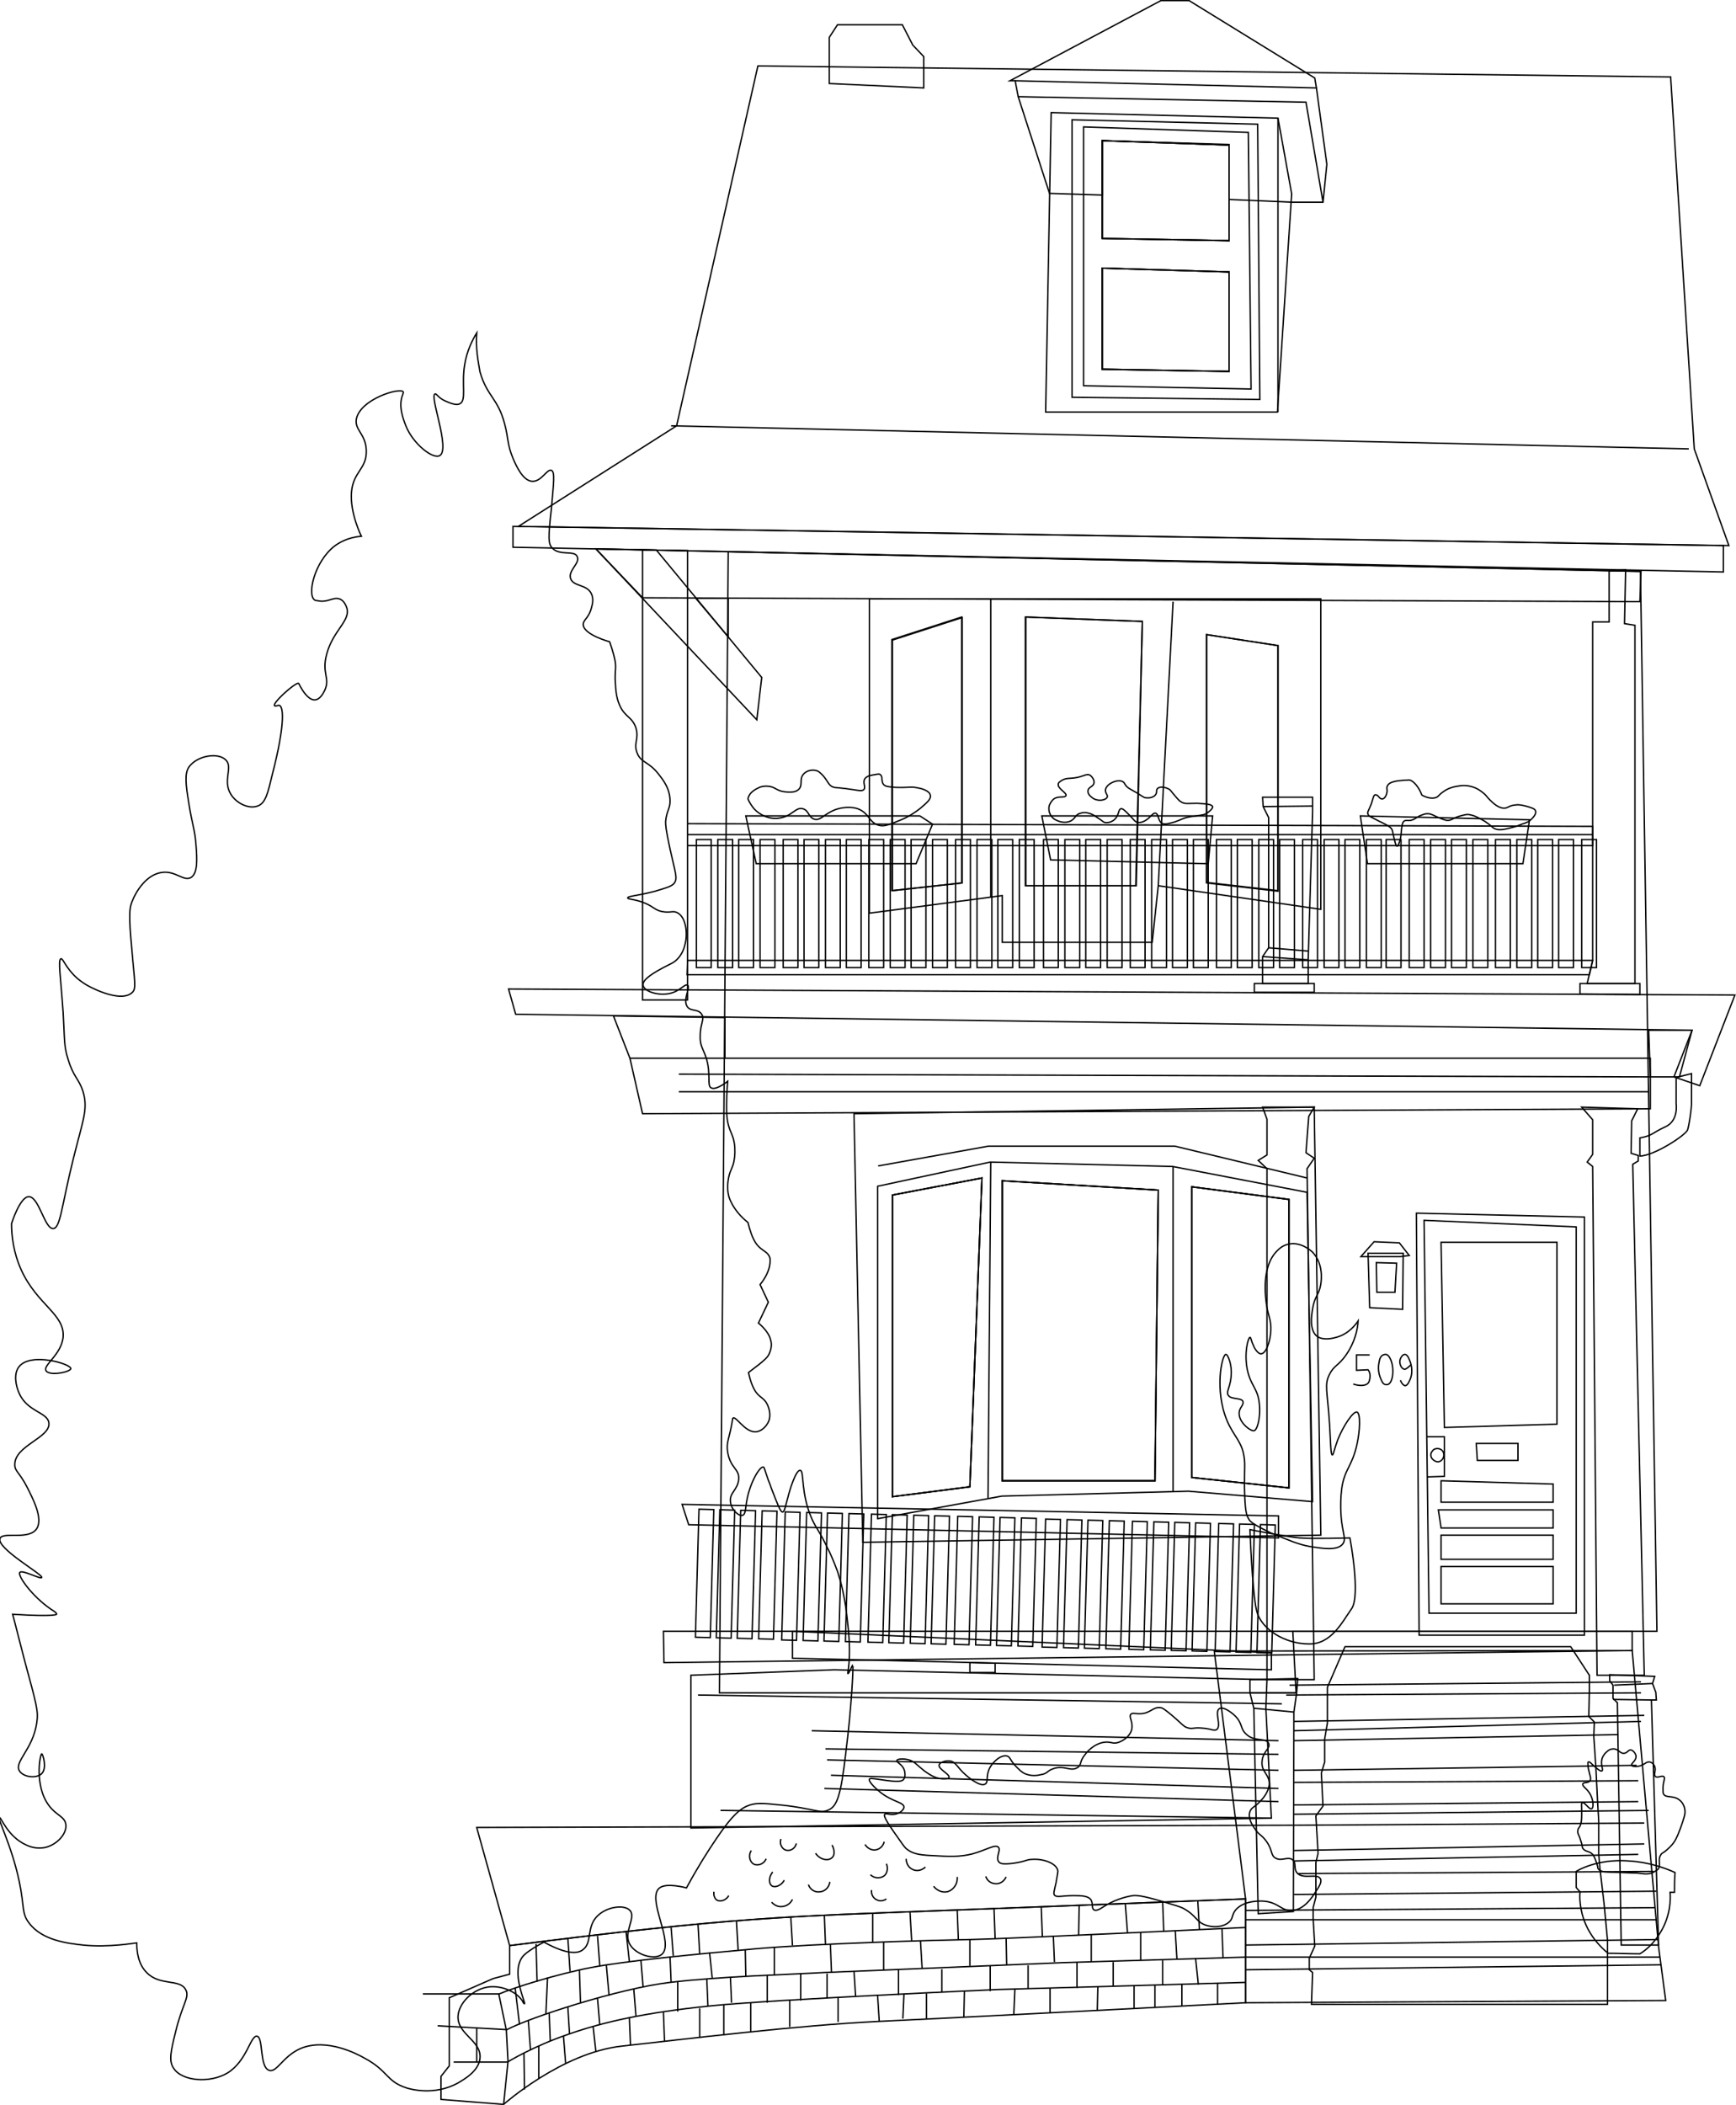 <svg height="383.1px" id="Layer_1" style="enable-background:new 0 0 316.1 383.1;" version="1.0" viewBox="0 0 316.1 383.1" width="316.1px" x="0px" y="0px" xml:space="preserve">
<g>
	<polygon points="152.5,4.5 151,6.8 151,12.2    151,15.2 168.2,16 168.2,10.3 166.2,8.2 164.3,4.5  " style="fill:none;stroke:#000000;stroke-width:0.25;stroke-miterlimit:10;" />
	<path d="M308.5,81.7L304.2,14l-166.2-2l-14.8,65.5   L94.4,95.8l220.4,3.5L308.5,81.7z M223.8,67.6l-23.1-0.4V48.8l23.1,0.7V67.6z M223.8,43.8l-23.1-0.4V25.6l23.1,0.8V43.8z" style="fill:none;stroke:#000000;stroke-width:0.25;stroke-miterlimit:10;" />
	<polygon points="239.7,16 184.9,14.7 184.9,15    185.4,17.6 191.1,35.2 200.7,35.5 200.7,25.6 223.8,26.3 223.8,36.3 235.3,36.8 240.9,36.8 241.6,29.9  " style="fill:none;stroke:#000000;stroke-width:0.25;stroke-miterlimit:10;" />
	<path d="M232.7,21.5l-41.3-1l-1,54.5h42.2l2.5-38.3   l0.1-1.4L232.7,21.5z M223.8,67.6l-23.1-0.4V48.8l23.1,0.7V67.6z M223.8,43.8l-23.1-0.4V25.6l23.1,0.8V43.8z" style="fill:none;stroke:#000000;stroke-width:0.25;stroke-miterlimit:10;" />
	<polygon points="108.5,99.9 137.8,131 138.7,123.3    119.5,100.1  " style="fill:none;stroke:#000000;stroke-width:0.25;stroke-miterlimit:10;" />
	<polygon points="226.8,364.5 303.3,364.1 302,354.3    297.2,300.4 221.1,300.5 226.8,345.6  " style="fill:none;stroke:#000000;stroke-width:0.25;stroke-miterlimit:10;" />
	<path d="M226.8,345.6c0,0-25.6,1-54.6,2.1   s-38.5,1.2-79.4,6.4l-6-21.5l148.6-0.4" style="fill:none;stroke:#000000;stroke-width:0.25;stroke-miterlimit:10;" />
	<path d="M301.7,296.9l-3-192.9l-166.1-3.6   l-1.6,207.7h105l-0.6-11.2H301.7z M283.5,226.2v33l-20.5,0.6l-0.6-33.7H283.5z M219.7,115.5l13,2v44.7l-13-1.5V115.5z M186.8,112.3   l21.2,0.8l-1.2,48.1h-20.1V112.3z M162.4,116.4l12.7-4.1v48.4l-12.7,1.4V116.4z M176.6,270.6l-14.1,1.8v-54.9l16.3-3.1L176.6,270.6   z M210.3,269.5h-27.8v-54.6l28.4,1.7L210.3,269.5z M234.7,270.8l-17.7-1.9v-52.9l17.7,2.3V270.8z" style="fill:none;stroke:#000000;stroke-width:0.25;stroke-miterlimit:10;" />
	<polygon points="151.9,303.9 230.7,305.7    230.5,310.9 231.5,330.9 125.8,332.7 125.8,304.9  " style="fill:none;stroke:#000000;stroke-width:0.25;stroke-miterlimit:10;" />
	<path d="M239.3,201.5l-83.8,1.2l1.6,78l83.4-1.3   L239.3,201.5z M176.6,270.6l-14.1,1.8v-54.9l16.3-3.1L176.6,270.6z M210.3,269.5h-27.8v-54.6l28.4,1.7L210.3,269.5z M234.7,270.8   l-17.7-1.9v-52.9l17.7,2.3V270.8z" style="fill:none;stroke:#000000;stroke-width:0.25;stroke-miterlimit:10;" />
	<path d="M305.2,196.1v4.8c0,0,0.5,3.1-2,4.2   c-2.4,1.1-2.3,1.6-4.6,2v3.3c2.5,0,8.4-3.8,8.7-4.8c0.3-1,0.7-3.9,0.7-4.7s0-5.5,0-5.5L305.2,196.1z" style="fill:none;stroke:#000000;stroke-width:0.25;stroke-miterlimit:10;" />
	<line style="fill:none;stroke:#000000;stroke-width:0.25;stroke-miterlimit:10;" x1="180.4" x2="180.4" y1="109.1" y2="163.3" />
	<line style="fill:none;stroke:#000000;stroke-width:0.25;stroke-miterlimit:10;" x1="213.6" x2="210.9" y1="109.5" y2="161.2" />
	<polyline points="159.9,212.2 180,208.6 213.9,208.6    238,214.4  " style="fill:none;stroke:#000000;stroke-width:0.25;stroke-miterlimit:10;" />
	<path d="M238,217l-24.5-4.7l-33.2-0.8l-20.5,4.4   v60.5l22.6-4.1l34-0.9l22.6,1.9L238,217z M176.6,270.6l-14.1,1.8v-54.9l16.3-3.1L176.6,270.6z M210.3,269.5h-27.8v-54.6l28.4,1.7   L210.3,269.5z M234.7,270.8l-17.7-1.9v-52.9l17.7,2.3V270.8z" style="fill:none;stroke:#000000;stroke-width:0.25;stroke-miterlimit:10;" />
	<path d="M158.3,109v57.2l24.2-3.2v8.5h27.3l1.1-10.3   l29.6,4.3V109H158.3z M175.2,160.7l-12.7,1.4v-45.6l12.7-4.1V160.7z M206.9,161.2h-20.1v-48.9l21.2,0.8L206.9,161.2z M232.7,162.1   l-13-1.5v-45.1l13,2V162.1z" style="fill:none;stroke:#000000;stroke-width:0.25;stroke-miterlimit:10;" />
	<g>
		
			<rect height="23.3" style="fill:none;stroke:#000000;stroke-width:0.25;stroke-miterlimit:10;" width="2.7" x="126.8" y="152.8" />
		
			<rect height="23.3" style="fill:none;stroke:#000000;stroke-width:0.25;stroke-miterlimit:10;" width="2.7" x="130.7" y="152.8" />
		
			<rect height="23.3" style="fill:none;stroke:#000000;stroke-width:0.25;stroke-miterlimit:10;" width="2.7" x="134.5" y="152.8" />
		
			<rect height="23.3" style="fill:none;stroke:#000000;stroke-width:0.25;stroke-miterlimit:10;" width="2.7" x="138.4" y="152.8" />
		
			<rect height="23.3" style="fill:none;stroke:#000000;stroke-width:0.25;stroke-miterlimit:10;" width="2.7" x="142.6" y="152.8" />
		
			<rect height="23.3" style="fill:none;stroke:#000000;stroke-width:0.25;stroke-miterlimit:10;" width="2.7" x="146.4" y="152.8" />
		
			<rect height="23.3" style="fill:none;stroke:#000000;stroke-width:0.25;stroke-miterlimit:10;" width="2.7" x="150.3" y="152.8" />
		
			<rect height="23.3" style="fill:none;stroke:#000000;stroke-width:0.25;stroke-miterlimit:10;" width="2.7" x="154.1" y="152.8" />
		
			<rect height="23.3" style="fill:none;stroke:#000000;stroke-width:0.25;stroke-miterlimit:10;" width="2.7" x="158.2" y="152.8" />
		
			<rect height="23.3" style="fill:none;stroke:#000000;stroke-width:0.25;stroke-miterlimit:10;" width="2.7" x="162.1" y="152.8" />
		
			<rect height="23.3" style="fill:none;stroke:#000000;stroke-width:0.25;stroke-miterlimit:10;" width="2.7" x="165.9" y="152.8" />
		
			<rect height="23.3" style="fill:none;stroke:#000000;stroke-width:0.25;stroke-miterlimit:10;" width="2.7" x="169.8" y="152.8" />
		
			<rect height="23.3" style="fill:none;stroke:#000000;stroke-width:0.25;stroke-miterlimit:10;" width="2.7" x="174" y="152.8" />
		
			<rect height="23.3" style="fill:none;stroke:#000000;stroke-width:0.25;stroke-miterlimit:10;" width="2.7" x="177.9" y="152.8" />
		
			<rect height="23.3" style="fill:none;stroke:#000000;stroke-width:0.25;stroke-miterlimit:10;" width="2.7" x="181.7" y="152.8" />
		
			<rect height="23.3" style="fill:none;stroke:#000000;stroke-width:0.25;stroke-miterlimit:10;" width="2.7" x="185.6" y="152.8" />
		
			<rect height="23.3" style="fill:none;stroke:#000000;stroke-width:0.25;stroke-miterlimit:10;" width="2.7" x="190" y="152.8" />
		
			<rect height="23.3" style="fill:none;stroke:#000000;stroke-width:0.25;stroke-miterlimit:10;" width="2.7" x="193.9" y="152.8" />
		
			<rect height="23.3" style="fill:none;stroke:#000000;stroke-width:0.25;stroke-miterlimit:10;" width="2.7" x="197.7" y="152.8" />
		
			<rect height="23.3" style="fill:none;stroke:#000000;stroke-width:0.25;stroke-miterlimit:10;" width="2.7" x="201.6" y="152.8" />
		
			<rect height="23.3" style="fill:none;stroke:#000000;stroke-width:0.25;stroke-miterlimit:10;" width="2.7" x="205.8" y="152.8" />
		
			<rect height="23.3" style="fill:none;stroke:#000000;stroke-width:0.25;stroke-miterlimit:10;" width="2.7" x="209.7" y="152.8" />
		
			<rect height="23.3" style="fill:none;stroke:#000000;stroke-width:0.25;stroke-miterlimit:10;" width="2.7" x="213.5" y="152.8" />
		
			<rect height="23.3" style="fill:none;stroke:#000000;stroke-width:0.25;stroke-miterlimit:10;" width="2.7" x="217.3" y="152.8" />
		
			<rect height="23.3" style="fill:none;stroke:#000000;stroke-width:0.25;stroke-miterlimit:10;" width="2.7" x="221.5" y="152.8" />
		
			<rect height="23.3" style="fill:none;stroke:#000000;stroke-width:0.25;stroke-miterlimit:10;" width="2.7" x="225.3" y="152.8" />
		
			<rect height="23.3" style="fill:none;stroke:#000000;stroke-width:0.25;stroke-miterlimit:10;" width="2.7" x="229.2" y="152.8" />
		
			<rect height="23.3" style="fill:none;stroke:#000000;stroke-width:0.25;stroke-miterlimit:10;" width="2.7" x="233" y="152.8" />
		
			<rect height="23.3" style="fill:none;stroke:#000000;stroke-width:0.25;stroke-miterlimit:10;" width="2.7" x="237.2" y="152.8" />
		
			<rect height="23.3" style="fill:none;stroke:#000000;stroke-width:0.25;stroke-miterlimit:10;" width="2.7" x="241.1" y="152.8" />
		
			<rect height="23.3" style="fill:none;stroke:#000000;stroke-width:0.25;stroke-miterlimit:10;" width="2.7" x="244.9" y="152.8" />
		
			<rect height="23.3" style="fill:none;stroke:#000000;stroke-width:0.25;stroke-miterlimit:10;" width="2.7" x="248.8" y="152.8" />
		
			<rect height="23.3" style="fill:none;stroke:#000000;stroke-width:0.25;stroke-miterlimit:10;" width="2.7" x="252.4" y="152.8" />
		
			<rect height="23.3" style="fill:none;stroke:#000000;stroke-width:0.25;stroke-miterlimit:10;" width="2.7" x="256.6" y="152.8" />
		
			<rect height="23.3" style="fill:none;stroke:#000000;stroke-width:0.25;stroke-miterlimit:10;" width="2.7" x="260.5" y="152.8" />
		
			<rect height="23.3" style="fill:none;stroke:#000000;stroke-width:0.25;stroke-miterlimit:10;" width="2.7" x="264.3" y="152.8" />
		
			<rect height="23.3" style="fill:none;stroke:#000000;stroke-width:0.25;stroke-miterlimit:10;" width="2.7" x="268.2" y="152.8" />
		
			<rect height="23.3" style="fill:none;stroke:#000000;stroke-width:0.25;stroke-miterlimit:10;" width="2.7" x="272.3" y="152.8" />
		
			<rect height="23.3" style="fill:none;stroke:#000000;stroke-width:0.25;stroke-miterlimit:10;" width="2.7" x="276.2" y="152.8" />
		
			<rect height="23.3" style="fill:none;stroke:#000000;stroke-width:0.25;stroke-miterlimit:10;" width="2.7" x="280" y="152.8" />
		
			<rect height="23.3" style="fill:none;stroke:#000000;stroke-width:0.25;stroke-miterlimit:10;" width="2.7" x="283.8" y="152.8" />
		
			<rect height="23.3" style="fill:none;stroke:#000000;stroke-width:0.25;stroke-miterlimit:10;" width="2.7" x="288" y="152.8" />
	</g>
	<polyline points="125.2,149.9 290,150.4 290,153.9    125.2,153.9  " style="fill:none;stroke:#000000;stroke-width:0.25;stroke-miterlimit:10;" />
	<line style="fill:none;stroke:#000000;stroke-width:0.25;stroke-miterlimit:10;" x1="290" x2="125.2" y1="151.9" y2="151.9" />
	<path d="M241.8,31.9" style="fill:none;stroke:#000000;stroke-width:0.25;stroke-miterlimit:10;" />
	<polygon points="93.4,95.8 93.4,99.6 313.8,104.1    313.8,99.3  " style="fill:none;stroke:#000000;stroke-width:0.25;stroke-miterlimit:10;" />
	<line style="fill:none;stroke:#000000;stroke-width:0.25;stroke-miterlimit:10;" x1="232.7" x2="232.7" y1="21.5" y2="75" />
	<polyline points="185.4,17.6 237.8,18.6 240.9,36.8     " style="fill:none;stroke:#000000;stroke-width:0.25;stroke-miterlimit:10;" />
	<polygon points="197.3,23.1 197.3,70.2 227.8,70.8    227.3,24.1  " style="fill:none;stroke:#000000;stroke-width:0.25;stroke-miterlimit:10;" />
	<line style="fill:none;stroke:#000000;stroke-width:0.25;stroke-miterlimit:10;" x1="307.5" x2="122.2" y1="81.7" y2="77.5" />
	<path d="M229,22.6l-33.8-0.8v50.5l34.2,0.4L229,22.6   z M223.8,67.6l-23.1-0.4V48.8l23.1,0.7V67.6z M223.8,43.8l-23.1-0.4V25.6l23.1,0.8V43.8z" style="fill:none;stroke:#000000;stroke-width:0.25;stroke-miterlimit:10;" />
	<path d="M183.9,14.7" style="fill:none;stroke:#000000;stroke-width:0.25;stroke-miterlimit:10;" />
	<polygon points="247.7,148.5 249,157.2 277.3,157.2    278.5,149.2  " style="fill:none;stroke:#000000;stroke-width:0.25;stroke-miterlimit:10;" />
	<polygon points="189.7,148.5 191.3,156.5 220,157.2    220.8,148.5  " style="fill:none;stroke:#000000;stroke-width:0.25;stroke-miterlimit:10;" />
	<polygon points="135.8,148.5 137.7,157.2    166.8,157.2 169.8,150 167.5,148.5  " style="fill:none;stroke:#000000;stroke-width:0.25;stroke-miterlimit:10;" />
	<polygon points="117,100.1 117,182 125.2,182    125.2,100.2  " style="fill:none;stroke:#000000;stroke-width:0.25;stroke-miterlimit:10;" />
	<path d="M137.3,147.2c1,1.1,2.8,2,4.6,1.7   c2.3-0.3,3-2.1,4.3-1.7c1.1,0.3,1,1.6,2.1,1.9c1.1,0.3,1.7-0.9,3.7-1.7c0.5-0.2,2.4-0.8,4.2-0.2c2.1,0.8,2,2.5,3.8,3   c1.1,0.3,2.1-0.2,4.1-1c0.8-0.3,2.1-1,3.5-2.1c1-0.9,2-1.6,1.8-2.4c-0.2-0.8-1.6-1.2-2.3-1.3c-1.2-0.3-1.6,0-4.1-0.1   c-1.4-0.1-1.8-0.2-2.1-0.5c-0.5-0.6-0.1-1.4-0.6-1.8c-0.2-0.2-0.5-0.1-1.1,0c-0.6,0.1-1.3,0.2-1.7,0.7c-0.5,0.7,0.2,1.5-0.2,2   c-0.4,0.4-1.1,0.1-3.5-0.2c-1.7-0.2-1.9-0.1-2.4-0.4c-0.6-0.4-0.6-0.8-1.5-1.9c-0.5-0.5-0.8-0.8-1.1-0.9c-0.8-0.3-1.9-0.1-2.5,0.6   c-0.8,0.9-0.1,1.9-0.8,2.7c-0.9,1-3.1,0.4-3.2,0.4c-1.1-0.3-1.3-0.8-2.4-0.9c-1-0.1-1.7,0.2-1.8,0.3c-0.2,0.1-1.7,0.7-1.9,2   C136.5,146.2,137,146.8,137.3,147.2z" style="fill:none;stroke:#000000;stroke-width:0.25;stroke-miterlimit:10;" />
	<path d="M191.9,145.4c-0.5,0.4-0.7,0.9-0.8,1.1   c-0.1,0.2-0.2,0.8,0,1.4c0.3,0.9,1,1.3,1.3,1.4c0.8,0.4,1.8,0.5,2.6,0.1c0.9-0.5,0.8-1.2,1.8-1.4c0.6-0.2,1.1-0.1,1.4,0   c0.5,0.1,0.9,0.3,1.6,0.8c1,0.6,1,0.8,1.4,0.9c0.7,0.1,1.4-0.2,1.8-0.6c0.8-0.8,0.6-1.8,1.1-1.9c0.3-0.1,0.7,0.3,1.5,1.1   c0.8,0.8,1.1,1.4,1.7,1.4c0.2,0,0.4,0,0.7-0.1c1.4-0.5,1.8-1.7,2.4-1.6c0.6,0.1,0.4,1.5,1.3,1.9c0.3,0.1,0.7,0.1,1.4-0.1   c1.4-0.3,1.6-0.6,2.9-1c0.4-0.1,0.9-0.2,1.8-0.3c1.2-0.2,1.6-0.2,2.1-0.6c0,0,1-0.7,0.9-1.1c-0.2-0.5-1.5-0.5-2.8-0.6   c-1.7,0-2.3,0.2-3-0.3c-0.2-0.1-0.5-0.4-1-1c-0.8-0.9-0.8-1.1-1.2-1.3c-0.7-0.4-1.8-0.5-2.1,0c-0.2,0.3,0,0.5-0.2,0.9   c-0.3,0.6-1.2,0.8-1.8,0.7c-0.4,0-0.4-0.1-1.7-0.9c-1.2-0.7-1.5-0.8-1.9-1.2c-0.4-0.5-0.3-0.6-0.6-0.8c-0.9-0.6-3,0.3-3.2,1.4   c-0.1,0.7,0.5,1,0.3,1.4c-0.3,0.6-1.8,0.8-2.7,0.1c-0.1-0.1-0.9-0.6-0.8-1.3c0.1-0.7,1-0.7,1.1-1.4c0.1-0.5-0.3-1.1-0.7-1.4   c-0.7-0.4-1.2,0.3-3,0.5c-0.8,0.1-1.4,0-2.1,0.4c-0.3,0.2-0.7,0.4-0.7,0.7c-0.2,0.8,1.6,1.6,1.4,2.1   C193.8,145.3,192.8,144.8,191.9,145.4z" style="fill:none;stroke:#000000;stroke-width:0.25;stroke-miterlimit:10;" />
	<path d="M249.7,146.3c-0.5,1.3-0.8,1.5-0.6,1.9   c0.1,0.4,0.6,0.5,2.1,1.3c1.9,0.9,2.1,1.2,2.2,1.4c0.1,0.1,0.1,0.1,0.5,1.9c0.2,0.8,0.3,1.2,0.5,1.2c0.2,0,0.4-0.7,0.5-1   c0.2-0.7,0.2-1,0.3-2.1c0.1-1.1,0.3-1.3,0.4-1.4c0.3-0.3,0.6-0.1,1.3-0.2c0.9-0.2,0.9-0.6,2.1-1c0.5-0.2,0.7-0.2,1-0.2   c0.6,0,1,0.3,1.7,0.6c0.7,0.3,1.2,0.5,1.7,0.6c1,0.1,1.1-0.5,2.9-0.9c0.7-0.2,1.1-0.2,1.4-0.1c0.5,0.1,0.8,0.2,1.4,0.5   c0.5,0.2,0.9,0.5,1.3,0.7c1.3,0.9,1.2,1,1.7,1.3c0.9,0.4,1.8,0.2,3.6-0.3c0.8-0.2,1.3-0.5,2-0.7c0.5-0.2,0.7-0.3,0.8-0.4   c0.5-0.4,1.3-1.2,1.1-1.8c-0.1-0.4-0.7-0.6-1.8-0.9c-0.5-0.1-1.1-0.3-1.8-0.2c-1.3,0.1-1.4,0.6-2.2,0.6c-1-0.1-1.8-0.8-2.5-1.5   c-0.6-0.6-0.5-0.6-1-1.1c-0.4-0.3-1.2-1.1-2.6-1.4c-1.3-0.3-2.3,0-2.9,0.1c-0.4,0.1-1.2,0.3-2,0.9c-0.9,0.6-0.9,1-1.5,1.1   c-1.1,0.3-2.4-0.5-2.4-0.5l0,0c-0.9-2.3-2.1-2.7-2.1-2.7c-0.2-0.1-0.5,0-1.1,0c-1.1,0.1-2.8,0.2-3.1,1.1c-0.2,0.4,0.1,0.6-0.1,1.3   c0,0.1-0.3,1-0.8,1c-0.5,0.1-0.8-0.8-1.1-0.7C250.1,144.5,250.1,145.1,249.7,146.3z" style="fill:none;stroke:#000000;stroke-width:0.25;stroke-miterlimit:10;" />
	<path d="M246.4,251.9c1.2,0.4,2.6,0.4,2.9-0.5   c0.2-0.6,0.3-1.5-0.2-2.1l-2.1,0.1v-2.8h2.4" style="fill:none;stroke:#000000;stroke-width:0.25;stroke-miterlimit:10;" />
	<path d="M252.2,246.5c-0.8,0.1-1,0.8-1.1,1.5   c-0.2,0.9-0.1,2,0.3,2.9c0.3,0.7,0.5,1.2,1.2,1.1c0.8-0.1,1.1-1.7,1-2.9C253.5,247.7,252.9,246.4,252.2,246.5z" style="fill:none;stroke:#000000;stroke-width:0.25;stroke-miterlimit:10;" />
	<path d="M256.9,248.4c-0.1,0.1-0.8,0.8-1.1,0.8   c-0.6,0-1-0.9-0.9-1.6c0.1-0.5,0.5-1.1,0.9-1.1c0.5,0,0.8,0.9,1,1.4c0.1,0.3,0.6,1.8-0.1,3.3c-0.2,0.4-0.4,0.9-0.8,1   c-0.3,0-0.7-0.4-0.9-1" style="fill:none;stroke:#000000;stroke-width:0.25;stroke-miterlimit:10;" />
	<polygon points="304.8,196 308.1,187.5 93.9,184.6    92.6,180 315.9,181.1 309.5,197.6  " style="fill:none;stroke:#000000;stroke-width:0.25;stroke-miterlimit:10;" />
	<polygon points="117,202.7 114.7,192.6 300.5,192.6    300.5,196 300.5,201.8  " style="fill:none;stroke:#000000;stroke-width:0.25;stroke-miterlimit:10;" />
	<line style="fill:none;stroke:#000000;stroke-width:0.25;stroke-miterlimit:10;" x1="123.6" x2="300.5" y1="195.5" y2="196" />
	<line style="fill:none;stroke:#000000;stroke-width:0.25;stroke-miterlimit:10;" x1="123.6" x2="300.2" y1="198.7" y2="198.7" />
	<polygon points="300.5,196 305.8,196 308.1,187.5    300.2,187.5  " style="fill:none;stroke:#000000;stroke-width:0.25;stroke-miterlimit:10;" />
	<polyline points="114.7,192.6 111.7,184.9    132,185.2 132,192.6  " style="fill:none;stroke:#000000;stroke-width:0.25;stroke-miterlimit:10;" />
	<path d="M226.8,364.5v-18.9c0,0-25.6,1-54.6,2.1   s-38.5,1.2-79.4,6.4v5.2l-3,0.8l-8,3.5V376l-1.5,1.9v4.2l11.4,0.9c0,0,10.6-9.4,21.5-10.6s32-3.8,46.8-4.5S226.8,364.5,226.8,364.5   z" style="fill:none;stroke:#000000;stroke-width:0.25;stroke-miterlimit:10;" />
	<path d="M226.8,360.8l-45.2,1.3c0,0-41,1.8-52.5,3   s-18.9,2.8-25.5,5.1c-6.5,2.2-11.2,5.1-11.2,5.1h-9.8" style="fill:none;stroke:#000000;stroke-width:0.25;stroke-miterlimit:10;" />
	<path d="M226.8,350.8c0,0-44.3,2.1-50.1,2.2   s-28.2,0.7-39.3,1.7s-23.6,2.2-29.8,3.4s-13.9,3.6-16.7,4.8H77" style="fill:none;stroke:#000000;stroke-width:0.25;stroke-miterlimit:10;" />
	<line style="fill:none;stroke:#000000;stroke-width:0.25;stroke-miterlimit:10;" x1="221.7" x2="221.7" y1="361" y2="364.8" />
	<line style="fill:none;stroke:#000000;stroke-width:0.25;stroke-miterlimit:10;" x1="215.2" x2="215.2" y1="361.2" y2="365.1" />
	<line style="fill:none;stroke:#000000;stroke-width:0.25;stroke-miterlimit:10;" x1="206.5" x2="206.5" y1="361.4" y2="365.5" />
	<line style="fill:none;stroke:#000000;stroke-width:0.25;stroke-miterlimit:10;" x1="210.3" x2="210.3" y1="361.3" y2="365.3" />
	<line style="fill:none;stroke:#000000;stroke-width:0.25;stroke-miterlimit:10;" x1="199.8" x2="199.9" y1="365.9" y2="361.6" />
	<line style="fill:none;stroke:#000000;stroke-width:0.25;stroke-miterlimit:10;" x1="191.2" x2="191.2" y1="361.8" y2="366.3" />
	<line style="fill:none;stroke:#000000;stroke-width:0.25;stroke-miterlimit:10;" x1="184.8" x2="184.6" y1="362" y2="366.6" />
	<line style="fill:none;stroke:#000000;stroke-width:0.25;stroke-miterlimit:10;" x1="175.6" x2="175.5" y1="362.4" y2="367.1" />
	<line style="fill:none;stroke:#000000;stroke-width:0.25;stroke-miterlimit:10;" x1="168.7" x2="168.7" y1="362.8" y2="367.4" />
	<line style="fill:none;stroke:#000000;stroke-width:0.25;stroke-miterlimit:10;" x1="164.6" x2="164.4" y1="362.9" y2="367.4" />
	<line style="fill:none;stroke:#000000;stroke-width:0.25;stroke-miterlimit:10;" x1="159.8" x2="160.1" y1="363.2" y2="367.9" />
	<line style="fill:none;stroke:#000000;stroke-width:0.25;stroke-miterlimit:10;" x1="152.6" x2="152.6" y1="363.6" y2="368" />
	<line style="fill:none;stroke:#000000;stroke-width:0.25;stroke-miterlimit:10;" x1="143.8" x2="143.8" y1="364.1" y2="368.9" />
	<line style="fill:none;stroke:#000000;stroke-width:0.25;stroke-miterlimit:10;" x1="136.7" x2="136.7" y1="364.5" y2="369.8" />
	<line style="fill:none;stroke:#000000;stroke-width:0.25;stroke-miterlimit:10;" x1="131.8" x2="131.8" y1="364.9" y2="370.3" />
	<line style="fill:none;stroke:#000000;stroke-width:0.25;stroke-miterlimit:10;" x1="127.4" x2="127.4" y1="365.5" y2="370.8" />
	<line style="fill:none;stroke:#000000;stroke-width:0.25;stroke-miterlimit:10;" x1="120.8" x2="121" y1="366.2" y2="371.5" />
	<line style="fill:none;stroke:#000000;stroke-width:0.25;stroke-miterlimit:10;" x1="114.6" x2="114.8" y1="367.2" y2="372.2" />
	<line style="fill:none;stroke:#000000;stroke-width:0.25;stroke-miterlimit:10;" x1="108" x2="108.5" y1="368.8" y2="373.4" />
	<line style="fill:none;stroke:#000000;stroke-width:0.25;stroke-miterlimit:10;" x1="102.6" x2="103" y1="370.6" y2="375.6" />
	<line style="fill:none;stroke:#000000;stroke-width:0.25;stroke-miterlimit:10;" x1="98.1" x2="98.1" y1="372.4" y2="378.3" />
	<line style="fill:none;stroke:#000000;stroke-width:0.25;stroke-miterlimit:10;" x1="95.4" x2="95.5" y1="373.7" y2="380.3" />
	<line style="fill:none;stroke:#000000;stroke-width:0.25;stroke-miterlimit:10;" x1="86.8" x2="86.8" y1="369.2" y2="375.4" />
	<line style="fill:none;stroke:#000000;stroke-width:0.25;stroke-miterlimit:10;" x1="96.6" x2="96.2" y1="373.1" y2="367.8" />
	<line style="fill:none;stroke:#000000;stroke-width:0.25;stroke-miterlimit:10;" x1="100.2" x2="100" y1="371.5" y2="366.4" />
	<line style="fill:none;stroke:#000000;stroke-width:0.25;stroke-miterlimit:10;" x1="103.7" x2="103.4" y1="370.2" y2="365.3" />
	<line style="fill:none;stroke:#000000;stroke-width:0.25;stroke-miterlimit:10;" x1="108.8" x2="109.2" y1="363.7" y2="368.5" />
	<line style="fill:none;stroke:#000000;stroke-width:0.25;stroke-miterlimit:10;" x1="115.4" x2="115.8" y1="362" y2="367" />
	<line style="fill:none;stroke:#000000;stroke-width:0.25;stroke-miterlimit:10;" x1="123.4" x2="123.4" y1="360.7" y2="366.1" />
	<line style="fill:none;stroke:#000000;stroke-width:0.25;stroke-miterlimit:10;" x1="128.7" x2="128.9" y1="360.2" y2="365.1" />
	<line style="fill:none;stroke:#000000;stroke-width:0.25;stroke-miterlimit:10;" x1="133" x2="133.2" y1="359.9" y2="364.5" />
	<line style="fill:none;stroke:#000000;stroke-width:0.25;stroke-miterlimit:10;" x1="139.7" x2="139.7" y1="359.5" y2="364.5" />
	<line style="fill:none;stroke:#000000;stroke-width:0.25;stroke-miterlimit:10;" x1="145.8" x2="145.8" y1="359.2" y2="364.1" />
	<line style="fill:none;stroke:#000000;stroke-width:0.25;stroke-miterlimit:10;" x1="150.6" x2="150.6" y1="359.2" y2="363.7" />
	<line style="fill:none;stroke:#000000;stroke-width:0.25;stroke-miterlimit:10;" x1="155.5" x2="155.8" y1="358.7" y2="363.4" />
	<line style="fill:none;stroke:#000000;stroke-width:0.25;stroke-miterlimit:10;" x1="163.6" x2="163.6" y1="358.4" y2="363.1" />
	<line style="fill:none;stroke:#000000;stroke-width:0.25;stroke-miterlimit:10;" x1="171.5" x2="171.5" y1="358.4" y2="362.6" />
	<line style="fill:none;stroke:#000000;stroke-width:0.25;stroke-miterlimit:10;" x1="180.3" x2="180.3" y1="357.7" y2="362.4" />
	<line style="fill:none;stroke:#000000;stroke-width:0.25;stroke-miterlimit:10;" x1="187.2" x2="187.2" y1="357.7" y2="361.9" />
	<line style="fill:none;stroke:#000000;stroke-width:0.25;stroke-miterlimit:10;" x1="196.1" x2="196.1" y1="357.1" y2="361.8" />
	<line style="fill:none;stroke:#000000;stroke-width:0.25;stroke-miterlimit:10;" x1="202.7" x2="202.7" y1="357.1" y2="361.6" />
	<line style="fill:none;stroke:#000000;stroke-width:0.25;stroke-miterlimit:10;" x1="211.7" x2="211.7" y1="356.8" y2="361.3" />
	<line style="fill:none;stroke:#000000;stroke-width:0.25;stroke-miterlimit:10;" x1="217.7" x2="218.2" y1="356.4" y2="361.2" />
	<path d="M222.7,356.3" style="fill:none;stroke:#000000;stroke-width:0.25;stroke-miterlimit:10;" />
	<line style="fill:none;stroke:#000000;stroke-width:0.25;stroke-miterlimit:10;" x1="222.5" x2="222.7" y1="351" y2="356.3" />
	<line style="fill:none;stroke:#000000;stroke-width:0.25;stroke-miterlimit:10;" x1="214.3" x2="214" y1="356.5" y2="351.4" />
	<line style="fill:none;stroke:#000000;stroke-width:0.25;stroke-miterlimit:10;" x1="218.4" x2="218.1" y1="351.2" y2="346" />
	<line style="fill:none;stroke:#000000;stroke-width:0.25;stroke-miterlimit:10;" x1="211.7" x2="211.9" y1="346.2" y2="351.5" />
	<line style="fill:none;stroke:#000000;stroke-width:0.25;stroke-miterlimit:10;" x1="207.7" x2="207.7" y1="351.7" y2="356.7" />
	<line style="fill:none;stroke:#000000;stroke-width:0.25;stroke-miterlimit:10;" x1="205.3" x2="204.9" y1="351.8" y2="346.5" />
	<line style="fill:none;stroke:#000000;stroke-width:0.25;stroke-miterlimit:10;" x1="196.5" x2="196.4" y1="346.8" y2="352.2" />
	<line style="fill:none;stroke:#000000;stroke-width:0.25;stroke-miterlimit:10;" x1="198.7" x2="198.7" y1="352.1" y2="357" />
	<line style="fill:none;stroke:#000000;stroke-width:0.25;stroke-miterlimit:10;" x1="192" x2="191.8" y1="357.1" y2="352.4" />
	<line style="fill:none;stroke:#000000;stroke-width:0.25;stroke-miterlimit:10;" x1="189.8" x2="189.6" y1="352.5" y2="347.1" />
	<line style="fill:none;stroke:#000000;stroke-width:0.25;stroke-miterlimit:10;" x1="181" x2="181.2" y1="347.4" y2="352.9" />
	<line style="fill:none;stroke:#000000;stroke-width:0.25;stroke-miterlimit:10;" x1="183.2" x2="183.3" y1="352.7" y2="357.6" />
	<line style="fill:none;stroke:#000000;stroke-width:0.25;stroke-miterlimit:10;" x1="176.6" x2="176.6" y1="357.8" y2="353" />
	<line style="fill:none;stroke:#000000;stroke-width:0.25;stroke-miterlimit:10;" x1="174.5" x2="174.3" y1="353" y2="347.7" />
	<line style="fill:none;stroke:#000000;stroke-width:0.25;stroke-miterlimit:10;" x1="167.6" x2="167.9" y1="353.2" y2="358.2" />
	<line style="fill:none;stroke:#000000;stroke-width:0.25;stroke-miterlimit:10;" x1="166" x2="165.7" y1="353.2" y2="348" />
	<line style="fill:none;stroke:#000000;stroke-width:0.25;stroke-miterlimit:10;" x1="158.9" x2="158.9" y1="348.3" y2="353.5" />
	<line style="fill:none;stroke:#000000;stroke-width:0.25;stroke-miterlimit:10;" x1="160.9" x2="160.9" y1="353.4" y2="358.5" />
	<line style="fill:none;stroke:#000000;stroke-width:0.25;stroke-miterlimit:10;" x1="151.4" x2="151.2" y1="358.9" y2="353.8" />
	<line style="fill:none;stroke:#000000;stroke-width:0.25;stroke-miterlimit:10;" x1="150.3" x2="150.1" y1="353.8" y2="348.6" />
	<line style="fill:none;stroke:#000000;stroke-width:0.25;stroke-miterlimit:10;" x1="144" x2="144.3" y1="349" y2="354.1" />
	<line style="fill:none;stroke:#000000;stroke-width:0.25;stroke-miterlimit:10;" x1="141" x2="141" y1="359.4" y2="354.3" />
	<line style="fill:none;stroke:#000000;stroke-width:0.25;stroke-miterlimit:10;" x1="135.7" x2="135.8" y1="354.8" y2="359.7" />
	<line style="fill:none;stroke:#000000;stroke-width:0.25;stroke-miterlimit:10;" x1="134.4" x2="134.1" y1="354.9" y2="349.7" />
	<line style="fill:none;stroke:#000000;stroke-width:0.25;stroke-miterlimit:10;" x1="127.1" x2="127.4" y1="350.3" y2="355.6" />
	<line style="fill:none;stroke:#000000;stroke-width:0.25;stroke-miterlimit:10;" x1="129.2" x2="129.7" y1="355.4" y2="360.1" />
	<line style="fill:none;stroke:#000000;stroke-width:0.25;stroke-miterlimit:10;" x1="122.2" x2="122" y1="360.8" y2="356.1" />
	<line style="fill:none;stroke:#000000;stroke-width:0.25;stroke-miterlimit:10;" x1="122.2" x2="122.6" y1="350.8" y2="356" />
	<line style="fill:none;stroke:#000000;stroke-width:0.25;stroke-miterlimit:10;" x1="116.7" x2="117.1" y1="356.7" y2="361.7" />
	<line style="fill:none;stroke:#000000;stroke-width:0.25;stroke-miterlimit:10;" x1="114.6" x2="114" y1="357" y2="351.6" />
	<line style="fill:none;stroke:#000000;stroke-width:0.25;stroke-miterlimit:10;" x1="108.8" x2="109.2" y1="352.3" y2="357.7" />
	<line style="fill:none;stroke:#000000;stroke-width:0.25;stroke-miterlimit:10;" x1="110.4" x2="110.9" y1="357.6" y2="363.2" />
	<line style="fill:none;stroke:#000000;stroke-width:0.25;stroke-miterlimit:10;" x1="105.7" x2="105.5" y1="364.6" y2="358.5" />
	<line style="fill:none;stroke:#000000;stroke-width:0.25;stroke-miterlimit:10;" x1="103.8" x2="103.4" y1="358.8" y2="352.8" />
	<line style="fill:none;stroke:#000000;stroke-width:0.25;stroke-miterlimit:10;" x1="97.6" x2="97.8" y1="353.8" y2="360.7" />
	<line style="fill:none;stroke:#000000;stroke-width:0.25;stroke-miterlimit:10;" x1="99.7" x2="99.4" y1="359.9" y2="366.6" />
	<line style="fill:none;stroke:#000000;stroke-width:0.25;stroke-miterlimit:10;" x1="94.6" x2="93.8" y1="368.5" y2="361.8" />
	<polyline points="90.8,362.8 92.2,369.5 92.5,375.2    91.7,383  " style="fill:none;stroke:#000000;stroke-width:0.25;stroke-miterlimit:10;" />
	<polygon points="288.5,297.6 258.4,297.6 257.9,220.8    288.5,221.5  " style="fill:none;stroke:#000000;stroke-width:0.25;stroke-miterlimit:10;" />
	<rect height="6.8" style="fill:none;stroke:#000000;stroke-width:0.25;stroke-miterlimit:10;" width="20.4" x="262.4" y="285.1" />
	<rect height="4.4" style="fill:none;stroke:#000000;stroke-width:0.25;stroke-miterlimit:10;" width="20.4" x="262.4" y="279.4" />
	<polygon points="282.8,274.8 282.8,278.1 262.4,278.1    261.9,274.8  " style="fill:none;stroke:#000000;stroke-width:0.25;stroke-miterlimit:10;" />
	<polygon points="282.8,270.1 282.8,273.4 262.4,273.4    262.4,269.5  " style="fill:none;stroke:#000000;stroke-width:0.25;stroke-miterlimit:10;" />
	<polygon points="268.8,262.7 269,265.8 276.4,265.8    276.4,262.7  " style="fill:none;stroke:#000000;stroke-width:0.25;stroke-miterlimit:10;" />
	<polyline points="259.8,261.5 263,261.5 263,268.7    259.9,268.8  " style="fill:none;stroke:#000000;stroke-width:0.25;stroke-miterlimit:10;" />
	<path d="M261.1,263.8c-0.3,0.2-0.4,0.5-0.5,0.6   c0,0-0.2,0.5,0.1,1c0.3,0.4,0.9,0.8,1.4,0.6c0.6-0.2,1-1,0.7-1.7C262.5,263.6,261.6,263.5,261.1,263.8z" style="fill:none;stroke:#000000;stroke-width:0.25;stroke-miterlimit:10;" />
	<polygon points="260.2,293.6 287,293.6 287,223.3    259.3,222.1  " style="fill:none;stroke:#000000;stroke-width:0.25;stroke-miterlimit:10;" />
	<line style="fill:none;stroke:#000000;stroke-width:0.25;stroke-miterlimit:10;" x1="213.6" x2="213.6" y1="212.4" y2="271.5" />
	<line style="fill:none;stroke:#000000;stroke-width:0.25;stroke-miterlimit:10;" x1="179.9" x2="180.4" y1="272.8" y2="211.5" />
	<polygon points="249.4,238 255.4,238.3 255.5,228.1    249.1,228.1  " style="fill:none;stroke:#000000;stroke-width:0.25;stroke-miterlimit:10;" />
	<polygon points="250.6,229.8 250.7,235.2 254,235.2    254.3,229.9  " style="fill:none;stroke:#000000;stroke-width:0.25;stroke-miterlimit:10;" />
	<polygon points="298.6,109.5 117,108.8 108.5,99.9    298.8,104  " style="fill:none;stroke:#000000;stroke-width:0.25;stroke-miterlimit:10;" />
	<polygon points="290,174.8 125.2,174.8 125.1,177.4    289.4,177.4  " style="fill:none;stroke:#000000;stroke-width:0.25;stroke-miterlimit:10;" />
	<polyline points="230,146.8 229.9,145.1 239,145.1    239,147.7 238.2,174.7 238.2,179 229.9,179 229.9,174.1 231,172.5 231,148.8 230,146.8  " style="fill:none;stroke:#000000;stroke-width:0.25;stroke-miterlimit:10;" />
	<polygon points="293,103.9 293,113.2 290,113.2    290,117 290,174.8 289,179 297.7,179 297.7,175 297.7,113.8 295.8,113.5 296,103.7  " style="fill:none;stroke:#000000;stroke-width:0.25;stroke-miterlimit:10;" />
	<polygon points="297.2,296.9 297.2,300.4    120.9,302.6 120.8,296.9  " style="fill:none;stroke:#000000;stroke-width:0.25;stroke-miterlimit:10;" />
	<g>
		<path d="M227.6,278.4c0,0,6.7,1.3,9,1.5    c2.3,0.2,9.2,0,9.2,0s2,10.5,0.3,12.9c-1.7,2.4-3.7,6.5-7.8,6.4c-4.2,0-8.7-2.6-9.5-6.1C228,289.6,227.6,278.4,227.6,278.4z" style="fill:none;stroke:#000000;stroke-width:0.25;stroke-miterlimit:10;" />
		<path d="M238.7,281.5c2,0.3,4.8,0.8,5.8-0.5    c0.6-0.8,0.1-1.7-0.2-4c0,0-0.4-2.8,0-6c0.5-3.7,1.9-4,2.8-8.2c0.5-2.2,0.7-5.5,0-5.8c-0.7-0.2-2.5,2.5-3.5,5    c-0.6,1.6-0.8,2.8-1,2.8c-0.3,0-0.3-2.1-0.5-5.5c-0.4-6.2-1-7.3,0-9.2c0.8-1.6,1.6-1.5,3-3.5c1.6-2.3,2.1-4.6,2.2-6.2    c-0.4,0.6-1.7,2.4-4,3c-0.7,0.2-2.4,0.6-3.5-0.2c-1.4-1.1-1-3.7-0.8-5c0.4-2.4,1.2-2.5,1.5-4.5c0.1-0.7,0.5-3.7-1.5-5.8    c-0.1-0.1-2-1.9-4.2-1.5c-1.2,0.2-1.9,0.9-2.2,1.2c-3.1,3-2.1,8.9-2,9.8c0.3,2.1,0.9,2.8,0.8,4.8c-0.1,2-0.9,4.2-1.8,4.2    c-0.6,0-1.3-1.2-1.4-1.6c-0.4-0.8-0.4-1.4-0.6-1.4c-0.3,0-1.1,2.7-0.5,5.8c0.6,3,1.9,3.4,2.2,6.2c0.3,2.6-0.4,5-1,5    c-0.7,0.1-3.7-2.2-2.3-4.3c1.3-1.9-1.3-1.3-2.1-1.9c-1-0.8,0.3-1.5,0.3-4.5c0-1.7-0.7-3.3-1-3.2c-0.7,0.1-2.1,6.4,0.2,12    c1.3,3.1,2.9,3.9,3.2,7.2c0.1,1.1,0,1.1,0,5c0.1,4.2,0.3,5,0.8,5.8c0.2,0.4,0.7,0.9,4,2.5C234.7,280.3,236.3,281.1,238.7,281.5z" style="fill:none;stroke:#000000;stroke-width:0.25;stroke-miterlimit:10;" />
	</g>
	<g>
		
			<rect height="23.3" style="fill:none;stroke:#000000;stroke-width:0.25;stroke-miterlimit:10;" transform="matrix(1 2.768614e-02 -2.768614e-02 1 7.975 -3.44)" width="2.7" x="126.9" y="274.6" />
		
			<rect height="23.3" style="fill:none;stroke:#000000;stroke-width:0.25;stroke-miterlimit:10;" transform="matrix(1 2.768614e-02 -2.768614e-02 1 7.979 -3.546)" width="2.7" x="130.7" y="274.7" />
		
			<rect height="23.3" style="fill:none;stroke:#000000;stroke-width:0.25;stroke-miterlimit:10;" transform="matrix(1 2.768614e-02 -2.768614e-02 1 7.984 -3.652)" width="2.7" x="134.5" y="274.8" />
		
			<rect height="23.3" style="fill:none;stroke:#000000;stroke-width:0.25;stroke-miterlimit:10;" transform="matrix(1 2.768614e-02 -2.768614e-02 1 7.988 -3.759)" width="2.7" x="138.4" y="274.9" />
		
			<rect height="23.3" style="fill:none;stroke:#000000;stroke-width:0.25;stroke-miterlimit:10;" transform="matrix(1 2.768614e-02 -2.768614e-02 1 7.993 -3.875)" width="2.7" x="142.6" y="275.1" />
		
			<rect height="23.3" style="fill:none;stroke:#000000;stroke-width:0.25;stroke-miterlimit:10;" transform="matrix(1 2.768614e-02 -2.768614e-02 1 7.997 -3.982)" width="2.7" x="146.5" y="275.2" />
		
			<rect height="23.3" style="fill:none;stroke:#000000;stroke-width:0.25;stroke-miterlimit:10;" transform="matrix(1 2.768614e-02 -2.768614e-02 1 8.002 -4.088)" width="2.7" x="150.3" y="275.3" />
		
			<rect height="23.3" style="fill:none;stroke:#000000;stroke-width:0.25;stroke-miterlimit:10;" transform="matrix(1 2.768614e-02 -2.768614e-02 1 8.006 -4.195)" width="2.7" x="154.2" y="275.4" />
		
			<rect height="23.3" style="fill:none;stroke:#000000;stroke-width:0.25;stroke-miterlimit:10;" transform="matrix(1 2.768614e-02 -2.768614e-02 1 8.011 -4.309)" width="2.7" x="158.3" y="275.5" />
		
			<rect height="23.3" style="fill:none;stroke:#000000;stroke-width:0.25;stroke-miterlimit:10;" transform="matrix(1 2.768614e-02 -2.768614e-02 1 8.015 -4.416)" width="2.7" x="162.1" y="275.6" />
		
			<rect height="23.3" style="fill:none;stroke:#000000;stroke-width:0.25;stroke-miterlimit:10;" transform="matrix(1 2.768614e-02 -2.768614e-02 1 8.02 -4.522)" width="2.7" x="166" y="275.7" />
		
			<rect height="23.3" style="fill:none;stroke:#000000;stroke-width:0.25;stroke-miterlimit:10;" transform="matrix(1 2.768614e-02 -2.768614e-02 1 8.024 -4.628)" width="2.7" x="169.8" y="275.8" />
		
			<rect height="23.3" style="fill:none;stroke:#000000;stroke-width:0.25;stroke-miterlimit:10;" transform="matrix(1 2.768614e-02 -2.768614e-02 1 8.029 -4.745)" width="2.7" x="174" y="275.9" />
		
			<rect height="23.3" style="fill:none;stroke:#000000;stroke-width:0.25;stroke-miterlimit:10;" transform="matrix(1 2.768614e-02 -2.768614e-02 1 8.034 -4.851)" width="2.7" x="177.9" y="276" />
		
			<rect height="23.3" style="fill:none;stroke:#000000;stroke-width:0.25;stroke-miterlimit:10;" transform="matrix(1 2.768614e-02 -2.768614e-02 1 8.038 -4.957)" width="2.7" x="181.7" y="276.1" />
		
			<rect height="23.3" style="fill:none;stroke:#000000;stroke-width:0.25;stroke-miterlimit:10;" transform="matrix(1 2.768614e-02 -2.768614e-02 1 8.042 -5.064)" width="2.7" x="185.6" y="276.2" />
		
			<rect height="23.3" style="fill:none;stroke:#000000;stroke-width:0.25;stroke-miterlimit:10;" transform="matrix(1 2.768614e-02 -2.768614e-02 1 8.047 -5.188)" width="2.7" x="190" y="276.4" />
		
			<rect height="23.3" style="fill:none;stroke:#000000;stroke-width:0.25;stroke-miterlimit:10;" transform="matrix(1 2.768614e-02 -2.768614e-02 1 8.052 -5.295)" width="2.7" x="193.9" y="276.5" />
		
			<rect height="23.3" style="fill:none;stroke:#000000;stroke-width:0.25;stroke-miterlimit:10;" transform="matrix(1 2.768614e-02 -2.768614e-02 1 8.056 -5.401)" width="2.7" x="197.7" y="276.6" />
		
			<rect height="23.3" style="fill:none;stroke:#000000;stroke-width:0.25;stroke-miterlimit:10;" transform="matrix(1 2.768614e-02 -2.768614e-02 1 8.061 -5.508)" width="2.7" x="201.6" y="276.7" />
		
			<rect height="23.3" style="fill:none;stroke:#000000;stroke-width:0.25;stroke-miterlimit:10;" transform="matrix(1 2.768614e-02 -2.768614e-02 1 8.066 -5.624)" width="2.7" x="205.8" y="276.8" />
		
			<rect height="23.3" style="fill:none;stroke:#000000;stroke-width:0.25;stroke-miterlimit:10;" transform="matrix(1 2.768614e-02 -2.768614e-02 1 8.07 -5.731)" width="2.7" x="209.7" y="276.9" />
		
			<rect height="23.3" style="fill:none;stroke:#000000;stroke-width:0.25;stroke-miterlimit:10;" transform="matrix(1 2.768614e-02 -2.768614e-02 1 8.075 -5.837)" width="2.7" x="213.5" y="277" />
		
			<rect height="23.3" style="fill:none;stroke:#000000;stroke-width:0.25;stroke-miterlimit:10;" transform="matrix(1 2.768614e-02 -2.768614e-02 1 8.079 -5.944)" width="2.7" x="217.3" y="277.1" />
		
			<rect height="23.3" style="fill:none;stroke:#000000;stroke-width:0.25;stroke-miterlimit:10;" transform="matrix(1 2.768614e-02 -2.768614e-02 1 8.084 -6.058)" width="2.7" x="221.5" y="277.2" />
		
			<rect height="23.3" style="fill:none;stroke:#000000;stroke-width:0.25;stroke-miterlimit:10;" transform="matrix(1 2.768614e-02 -2.768614e-02 1 8.088 -6.164)" width="2.7" x="225.3" y="277.3" />
		
			<rect height="23.3" style="fill:none;stroke:#000000;stroke-width:0.25;stroke-miterlimit:10;" transform="matrix(1 2.768614e-02 -2.768614e-02 1 8.092 -6.27)" width="2.7" x="229.1" y="277.4" />
	</g>
	<polygon points="232.8,279.9 125.4,277.5    124.2,273.8 232.8,275.9  " style="fill:none;stroke:#000000;stroke-width:0.25;stroke-miterlimit:10;" />
	<polygon points="132.6,115.9 126.7,108.9    132.6,108.9  " style="fill:none;stroke:#000000;stroke-width:0.25;stroke-miterlimit:10;" />
	<polygon points="231.5,300.8 144.3,296.9    144.3,301.8 231.5,303.9  " style="fill:none;stroke:#000000;stroke-width:0.25;stroke-miterlimit:10;" />
	<polygon points="176.6,302.6 176.6,304.4    181.2,304.4 181.2,302.7  " style="fill:none;stroke:#000000;stroke-width:0.25;stroke-miterlimit:10;" />
	<polygon points="288,201.5 290,203.8 290,210.1    289,211.5 290,212.3 290.8,304.9 299.4,304.9 297.3,211.9 298.3,211.3 298.3,210.3 297,209.9 297.1,204 298.2,201.8  " style="fill:none;stroke:#000000;stroke-width:0.25;stroke-miterlimit:10;" />
	<polygon points="244.9,299.7 241.7,307.1    241.7,313.6 241.2,316.5 241.2,320.7 240.6,322.7 240.9,328.7 239.6,330.5 240,337.3 239.6,339 239.6,345.3 239.1,347.2    239.1,349.1 239.4,354.2 238.4,356.4 238.4,358.5 239,359 238.8,364.8 292.7,364.8 292.7,353.1 292.1,346.7 291.3,339.8    291.1,337.5 291.1,331.4 290.9,328 290.6,321.9 290.2,316 290.3,313.4 289.3,312.4 289.4,307.7 289.4,306 289.4,304.9 286,299.7     " style="fill:none;stroke:#000000;stroke-width:0.25;stroke-miterlimit:10;" />
	<path d="M226.8,356.2l-33.2,1c0,0-36.2,1.5-43.4,1.8   c-7.2,0.4-18.9,0.7-28.2,1.8s-25.6,6.4-29.7,8.6l-12.6-0.7" style="fill:none;stroke:#000000;stroke-width:0.25;stroke-miterlimit:10;" />
	<g>
		
			<line style="fill:none;stroke:#000000;stroke-width:0.25;stroke-miterlimit:10;" x1="302.5" x2="226.8" y1="357.6" y2="358.5" />
		<line style="fill:none;stroke:#000000;stroke-width:0.25;stroke-miterlimit:10;" x1="302.3" x2="226.8" y1="356.2" y2="356.2" />
		<line style="fill:none;stroke:#000000;stroke-width:0.25;stroke-miterlimit:10;" x1="226.8" x2="301.6" y1="349.4" y2="349.4" />
		<line style="fill:none;stroke:#000000;stroke-width:0.25;stroke-miterlimit:10;" x1="301.4" x2="226.8" y1="347.2" y2="347.7" />
		<line style="fill:none;stroke:#000000;stroke-width:0.25;stroke-miterlimit:10;" x1="226.8" x2="302" y1="354" y2="353" />
		<line style="fill:none;stroke:#000000;stroke-width:0.25;stroke-miterlimit:10;" x1="235.6" x2="301.6" y1="344.8" y2="344.2" />
		<line style="fill:none;stroke:#000000;stroke-width:0.25;stroke-miterlimit:10;" x1="236.2" x2="301.1" y1="341" y2="340.6" />
		<line style="fill:none;stroke:#000000;stroke-width:0.25;stroke-miterlimit:10;" x1="235.4" x2="298.3" y1="338.7" y2="337.5" />
		<line style="fill:none;stroke:#000000;stroke-width:0.25;stroke-miterlimit:10;" x1="235.6" x2="299.4" y1="336.8" y2="335.6" />
		<line style="fill:none;stroke:#000000;stroke-width:0.25;stroke-miterlimit:10;" x1="235.4" x2="299.4" y1="332.2" y2="331.8" />
		<line style="fill:none;stroke:#000000;stroke-width:0.25;stroke-miterlimit:10;" x1="235.5" x2="300.2" y1="330.2" y2="329.5" />
		<line style="fill:none;stroke:#000000;stroke-width:0.25;stroke-miterlimit:10;" x1="235.6" x2="298.3" y1="328.5" y2="327.9" />
		<line style="fill:none;stroke:#000000;stroke-width:0.25;stroke-miterlimit:10;" x1="235.6" x2="298.3" y1="324.4" y2="324.1" />
		<line style="fill:none;stroke:#000000;stroke-width:0.25;stroke-miterlimit:10;" x1="235.6" x2="298" y1="322.2" y2="321.3" />
		<line style="fill:none;stroke:#000000;stroke-width:0.25;stroke-miterlimit:10;" x1="235.6" x2="294.7" y1="316.8" y2="315.7" />
		<line style="fill:none;stroke:#000000;stroke-width:0.25;stroke-miterlimit:10;" x1="235.6" x2="298.8" y1="315" y2="313.3" />
		<line style="fill:none;stroke:#000000;stroke-width:0.25;stroke-miterlimit:10;" x1="235.6" x2="299.4" y1="313.3" y2="312.2" />
		<line style="fill:none;stroke:#000000;stroke-width:0.25;stroke-miterlimit:10;" x1="234.2" x2="298.8" y1="308.5" y2="308.1" />
		<line style="fill:none;stroke:#000000;stroke-width:0.25;stroke-miterlimit:10;" x1="234.8" x2="298.8" y1="306.7" y2="306.1" />
	</g>
	<g>
		<polygon points="293.1,304.8 293.1,305.9     293.7,306.7 293.7,309.1 294.5,309.9 295.2,354 302,354 300.7,309.4 301.6,309.4 301.5,308 300.9,306.4 301.3,305.1   " style="fill:none;stroke:#000000;stroke-width:0.25;stroke-miterlimit:10;" />
		
			<line style="fill:none;stroke:#000000;stroke-width:0.25;stroke-miterlimit:10;" x1="293.9" x2="300.9" y1="306.7" y2="306.4" />
		
			<line style="fill:none;stroke:#000000;stroke-width:0.25;stroke-miterlimit:10;" x1="300.7" x2="293.7" y1="309.4" y2="309.3" />
	</g>
	<path d="M296.6,338.7c-1.5-0.1-4.2-0.2-7.4,0.9   c-0.9,0.3-1.7,0.7-2.2,1c0,1,0,1.9,0,2.9c0.2,0.3,0.4,0.5,0.7,0.8c-0.1,1.1,0,2.5,0.4,4.1c1,3.8,3.5,6.1,4.7,7.1   c1.9,0,3.8,0.1,5.8,0.1c1-0.6,2.6-1.9,3.8-4c1.8-3,1.8-6,1.7-7.2c0.3,0,0.6,0,0.8,0c0-1.2,0-2.4,0.1-3.6   C303,339.9,300.1,338.9,296.6,338.7z" style="fill:none;stroke:#000000;stroke-width:0.25;stroke-miterlimit:10;" />
	<path d="M301.9,340.2c0.6-0.7-0.1-1.7,0.5-2.6   c0.2-0.4,0.3-0.2,1.2-1c0.2-0.2,0.8-0.7,1.2-1.3c0.2-0.3,0.5-0.7,1.2-2.6c0.6-1.7,0.9-2.6,0.8-3.2c0-0.3-0.2-1.3-1-1.9   c-1.1-0.9-2.5-0.3-2.9-1.1c-0.1-0.2-0.1-0.5-0.1-1.2c0.1-1.2,0.4-1.6,0.2-1.9c-0.3-0.4-1.2,0.3-1.6-0.1c-0.4-0.4,0.3-1.2-0.2-2   c-0.2-0.4-0.7-0.7-1.1-0.6c-0.3,0-0.4,0.2-1,0.5c-0.6,0.3-1,0.3-1.2,0.3c-0.3,0-0.7,0-0.8-0.2c-0.2-0.3,0.8-0.8,0.8-1.6   c0-0.5-0.5-1.1-0.9-1.2c-0.5-0.1-0.7,0.6-1.3,0.6c-0.7,0.1-1-0.8-1.9-0.8c-0.6,0-1,0.3-1.2,0.5c-0.6,0.5-0.8,1-0.9,1.3   c-0.3,1.1,0.3,2,0,2.2c-0.3,0.2-1.1-0.6-1.7-1.1c-0.4-0.4-0.6-0.6-0.8-0.5c-0.1,0-0.1,0.2,0,1.1c0.3,1.5,0.6,1.9,0.3,2.3   c-0.3,0.5-1.2,0.2-1.3,0.6c-0.1,0.4,0.6,0.7,1.2,1.6c0.8,1.2,0.8,2.8,0.4,2.9c-0.4,0.2-1.3-1.3-1.7-1.1c-0.2,0.1-0.1,0.4-0.1,1.5   c0,1.3,0,1.9-0.2,2.5c-0.2,0.6-0.5,0.6-0.5,1.1c-0.1,0.5,0.2,0.7,0.5,1.7c0.4,1.1,0.2,1.1,0.4,1.5c0.5,0.7,1.1,0.4,1.8,1.1   c0.3,0.4,0.5,0.9,0.8,1.8c0.2,0.7,0.1,0.7,0.2,0.8c0.4,0.7,1.5,0.6,4.3,0.7c1.7,0.1,2.6,0.1,2.8,0.1c0.9,0.1,1.7,0.3,2.7,0   C301.5,340.5,301.7,340.4,301.9,340.2z" style="fill:none;stroke:#000000;stroke-width:0.25;stroke-miterlimit:10;" />
	<g>
		<line style="fill:none;stroke:#000000;stroke-width:0.25;stroke-miterlimit:10;" x1="127.1" x2="233.4" y1="308.5" y2="310.1" />
		<line style="fill:none;stroke:#000000;stroke-width:0.25;stroke-miterlimit:10;" x1="147.8" x2="232.8" y1="315" y2="316.8" />
		<line style="fill:none;stroke:#000000;stroke-width:0.25;stroke-miterlimit:10;" x1="231.5" x2="131.2" y1="330.9" y2="329.5" />
		<line style="fill:none;stroke:#000000;stroke-width:0.25;stroke-miterlimit:10;" x1="150.3" x2="232.8" y1="318.3" y2="319.3" />
		<line style="fill:none;stroke:#000000;stroke-width:0.25;stroke-miterlimit:10;" x1="150.6" x2="232.8" y1="320.3" y2="322.2" />
		<line style="fill:none;stroke:#000000;stroke-width:0.25;stroke-miterlimit:10;" x1="151.3" x2="232.8" y1="323.1" y2="325.5" />
		<line style="fill:none;stroke:#000000;stroke-width:0.25;stroke-miterlimit:10;" x1="150.1" x2="232.8" y1="325.5" y2="327.9" />
	</g>
	<path d="M86.8,60.6c-0.8,1.3-1.8,3.3-2.2,5.8   c-0.6,3.7,0.4,6.5-0.9,7.1c-0.8,0.4-2.3-0.4-2.8-0.6c-1.2-0.6-1.4-1.3-1.7-1.2c-1,0.4,2.8,10,0.9,11.2c-1.2,0.8-4.9-2.1-6.2-5.4   c-0.5-1.3-1.4-3.6-0.6-5.6c0.1-0.3,0.2-0.5,0.1-0.6c-0.6-0.8-7.7,1.3-8.5,4.9c-0.4,2.1,1.7,2.7,1.8,5.8c0.1,3.4-2.4,3.8-2.7,7.6   c-0.3,3.8,1.8,8,1.8,8c-2.5,0.2-4.1,1.2-4.9,1.8c-3.7,2.9-5,8.9-3.6,9.8c0.1,0.1,0.2,0.1,0.4,0.1c1.9,0.5,2.9-0.7,4.1-0.3   c0.9,0.3,1.2,1.3,1.3,1.5c0.9,2.4-2.4,4.1-3.6,8.5c-1,3.6,0.7,4.4-0.4,6.7c-2,4.1-4.3-0.5-4.7-1.3c-0.3-0.6-6.4,4.9-3.8,4   c1.1-0.4,1.4,3.2-1,12.5c-0.8,3.3-1.2,5.3-2.7,5.8c-1.6,0.6-3.9-0.5-4.9-2.2c-1.5-2.5,0.5-4.9-0.9-6.2c-1.4-1.4-5.2-0.8-6.7,1.3   c-0.8,1.2-0.6,3.1,0,6.7c0.6,3.8,1.1,4.7,1.3,7.6c0.2,2.6,0.3,5-0.9,5.8c-1.4,0.8-2.8-1.3-5.4-0.9c-2.7,0.4-4.6,3.3-5.4,5.4   c-0.4,1.1-0.6,2.2,0,8.5c0.5,6.1,0.9,7.3,0,8c-1.8,1.6-6.2-0.3-8-1.3c-1.1-0.6-2-1.4-2-1.4c-2.1-1.9-2.5-3.6-2.9-3.5   c-0.6,0.1,0,3.8,0.4,9.8c0.3,5,0.1,6,0.9,8.5c1,3.3,1.9,3.4,2.7,5.8c1,3.3,0,5.2-1.8,12.5c-2.1,8.5-2.3,12.4-3.6,12.5   c-1.6,0.1-2.6-5.9-4.5-5.8c-1.6,0.1-3.1,4.9-3.1,4.9c0,2.1,0.3,5.2,1.8,8.5c2.9,6.3,7.9,8,7.6,12.1c-0.3,3.3-3.8,5.2-3.1,6.2   c0.7,1,4.4,0.2,4.5-0.4c0-0.9-7.3-3-9.4-0.4c-1.1,1.3-0.6,3.6,0,4.9c1.5,3.4,5.2,3.4,5.4,5.4c0.3,2.7-6.3,4.1-6.2,7.6   c0,1.2,0.8,1.3,2.2,4c1,2,3,5.7,1.8,7.6c-1.4,2.2-6.2,0.5-6.7,1.8c-0.7,1.8,7.9,6.6,7.6,7.1c-0.2,0.4-3.6-1.5-4-0.9   c-0.4,0.6,2.2,4.3,5.7,6.7c0.5,0.3,1.1,0.7,1,0.9c0,0-0.1,0.5-8,0c0.5,1.8,1.2,4.7,2.2,8.5c2.2,8.1,2.5,9.1,2.2,11.2   c-0.7,5-4.3,7.2-3.1,8.9c0.8,1.1,3.1,1.3,4,0.4c1-1,0.2-3.6,0-3.6c-0.3,0-1.4,5.8,1.3,9.4c1.4,1.9,3,2,3.1,3.6   c0.1,1.7-1.7,3.5-3.6,4c-1.6,0.4-3-0.1-3.6-0.4c-3.4-1.5-4.6-5.1-4.9-5c-0.4,0.2,2.2,5,3.6,11.6c1,4.8,0.4,5.8,1.8,7.6   c2.4,3.2,7.1,3.7,9.8,4c4.6,0.5,9.7-0.4,9.8-0.4c0,1.7,0.3,3.9,1.8,5.4c2.4,2.5,6,1.1,7.1,3.1c0.8,1.4-0.6,2.6-1.8,7.6   c-0.9,3.6-1.3,5.4-0.4,6.7c1.5,2.4,6.6,2.8,9.8,0.9c3.6-2.2,4.2-6.9,5.4-6.7c1.2,0.2,0.4,5.6,2.2,6.2c1.4,0.5,2.5-2.6,5.8-4   c4.7-1.9,10.2,1,11.6,1.8c4.3,2.3,3.9,4.2,7.6,5.4c0.6,0.2,5.1,1.5,9.4-0.9c1.2-0.7,3.8-2.2,4-4.5c0.3-3.2-4.1-4.3-4-7.6   c0.1-2.4,2.7-5.1,5.8-5.4c2.5-0.2,5.1,1.1,6,2.7c0,0.1,0.2,0.4,0.3,0.4c0.3-0.1-2.5-5.6-0.4-8.5c0.9-1.3,5.4-3.5,4-2.7   c4.2,2.3,6.2,2.1,7.1,1.3c1.7-1.3,0.5-4.2,2.7-6.2c1.7-1.6,4.8-2,5.8-0.9c1.2,1.3-1.3,4,0,6.2c1.1,1.9,4.5,2.9,5.8,1.8   c2.4-2-2.9-10.2-0.4-12.1c1.3-1,4.9,0,4.9,0c2-3.7,3.9-6.7,5.4-8.9c3.1-4.6,4.6-5.7,6.2-6.2c1.2-0.4,2.6-0.3,5.4,0   c6.2,0.6,7.3,1.7,8.9,0.9c1.5-0.7,2.2-2.5,3.1-10.3c1.1-8.6,1.4-16.1,1.3-16.1c-0.1,0-0.7,1.6-0.9,1.6c-0.2,0,0.7-2.2,0-8.7   c-0.5-5.5-1.4-8.3-1.9-9.9c-0.7-1.9-1.5-3.7-1.8-4.2c-1.4-3-2-3.5-2.8-5.2c-2.2-4.9-1.4-8.9-2.2-9c-0.8-0.1-2,3.9-2.2,4.8   c-0.5,1.7-0.6,2.7-1,2.8c-0.4,0-0.9-1.4-2-4.2c-0.4-1.2-0.7-1.8-0.7-1.9c-0.6-1.7-0.6-2-0.8-2.1c-0.7-0.1-2.4,2.8-3,6   c-0.3,1.6-0.2,2.6-0.8,2.8c-0.7,0.2-2.1-1.1-2.2-2.5c-0.2-1.6,1.3-2.1,1.5-4c0.2-2-1.5-2-2-5c-0.3-1.9,0.3-2.3,0.9-6   c0-0.1,0-0.2,0.1-0.2c0.5-0.4,2.1,2.5,4,2.5c1.1,0,2.1-1,2.5-2c0.4-1.2,0-2.3-0.2-2.8c-0.7-1.6-1.6-1.3-2.5-3c-0.7-1.3-1-3-1-3l0,0   c3.2-2.4,3.5-2.8,3.8-3.5c0.1-0.3,0.6-1.3,0.2-2.5c-0.4-1.6-2.2-3-2.2-3l0,0l0,0c1.2-2.5,1.8-3.8,1.8-3.8l0,0c0,0-1.5-3.2-1.5-3.2   l0,0c2.2-2.7,1.8-4.7,1.8-4.8c-0.4-1.5-1.9-1.2-3-3.5c-0.6-1.2-1-3-1-3l0,0c-2.8-2.2-3.5-4.7-3.5-4.8c-0.4-1.5-0.1-3,0-3.5   c0.3-1.4,0.8-1.7,1-3.2c0.1-0.6,0.2-1.7,0-3c-0.3-1.7-0.8-1.9-1.2-3.8c-0.2-1.1-0.2-1.8-0.2-3.2c0-2.1,0.2-4.2,0.2-4.2l0,0   c0,0-2.1,1.7-3,1.2c-0.6-0.3-0.3-1.4-0.5-3.5c-0.4-3.3-1.6-3.5-1.5-6c0-2.2,0.9-3.1,0.2-4c-0.7-0.9-1.8-0.4-2.5-1.2   c-1-1.3,0.6-3.6,0-4c-0.5-0.3-1.4,1.1-3.2,1.5c-2.2,0.5-4.8-0.4-4.9-1.5c-0.2-1.1,2.4-2.5,3.7-3.2c1.3-0.7,1.8-0.8,2.5-1.5   c1.1-1.1,1.4-2.5,1.5-3c0.4-1.9,0.1-4.7-1.5-5.5c-0.8-0.4-1.2,0.1-2.8-0.2c-1.3-0.3-1.4-0.8-3-1.5c-1.9-0.8-3.3-0.7-3.2-1   c0-0.3,2-0.4,5-1.2c2-0.6,3.1-0.9,3.5-1.5c0.6-0.9,0.2-1.7-0.8-6.2c-0.8-3.7-0.8-4.3-0.8-5c0.2-2.1,0.9-2.3,0.8-4   c-0.1-2.1-1.3-3.6-2-4.5c-1.9-2.5-3.3-2.1-4-4c-0.7-1.8,0.4-2.4-0.2-4.5c-0.7-2.1-2-1.9-3-4.2c-0.7-1.6-0.7-3.3-0.8-4.8   c0-1.7,0.2-1.9,0-3.2c-0.3-1.6-1-3.5-1-3.5l0,0c0,0-4.5-1.2-4.8-3c-0.1-1,1-1.2,1.5-3.2c0.2-0.7,0.4-1.6,0-2.5   c-0.8-1.8-3.3-1.3-3.8-2.8c-0.5-1.5,1.8-2.8,1.2-4c-0.5-1.2-3.1-0.1-4.5-1.5c-0.8-0.8-0.8-1.9-0.2-7.2c0.4-4.7,0.7-6.7,0-7   c-0.8-0.3-1.8,2.1-3.5,2c-1.7-0.1-2.9-2.8-3.5-4.2c-1.1-2.7-0.8-3.6-1.5-6.2c-1.2-4.7-3.2-5-4.5-9.5C87,65.4,86.6,63.3,86.8,60.6z" style="fill:none;stroke:#000000;stroke-width:0.25;stroke-miterlimit:10;" />
	<polygon points="229.9,201.5 230.7,203.7    230.7,210.2 229.1,211.2 230.7,212.7 230.7,305.7 239.3,305.7 238,212.7 239.3,210.8 237.8,209.8 238.3,203.2 239.3,201.5  " style="fill:none;stroke:#000000;stroke-width:0.25;stroke-miterlimit:10;" />
	<path d="M140.7,340.7c-0.8,1-0.7,2.1-0.2,2.5   c0.5,0.4,1.7,0.1,2.3-1" style="fill:none;stroke:#000000;stroke-width:0.25;stroke-miterlimit:10;" />
	<path d="M147.2,343c0.3,0.9,1.2,1.5,2.2,1.3   c0.9-0.1,1.6-0.9,1.7-1.8" style="fill:none;stroke:#000000;stroke-width:0.25;stroke-miterlimit:10;" />
	<path d="M158.5,341.2c0.8,0.8,2.1,0.7,2.7,0   c0.4-0.5,0.5-1.3,0.2-2" style="fill:none;stroke:#000000;stroke-width:0.25;stroke-miterlimit:10;" />
	<path d="M136.8,336.8c-0.6,0.9-0.3,2.1,0.5,2.5   c0.7,0.3,1.8,0,2.2-1" style="fill:none;stroke:#000000;stroke-width:0.25;stroke-miterlimit:10;" />
	<path d="M148.5,337.3c0.9,1.3,2.4,1.4,3,0.8   c0.5-0.4,0.5-1.4,0-2.3" style="fill:none;stroke:#000000;stroke-width:0.25;stroke-miterlimit:10;" />
	<path d="M130,344.3c-0.1,0.6,0.1,1.2,0.5,1.5   c0.6,0.4,1.7,0.1,2.2-0.8" style="fill:none;stroke:#000000;stroke-width:0.25;stroke-miterlimit:10;" />
	<path d="M170,343.3c0.6,0.8,1.6,1.2,2.5,1   c1.1-0.3,1.9-1.4,1.8-2.7" style="fill:none;stroke:#000000;stroke-width:0.25;stroke-miterlimit:10;" />
	<path d="M158.7,344c-0.1,0.8,0.3,1.5,1,1.8   c0.8,0.4,1.6-0.1,1.7-0.2" style="fill:none;stroke:#000000;stroke-width:0.25;stroke-miterlimit:10;" />
	<path d="M140.5,346.2c0.1,0.1,0.8,0.9,1.8,0.8   c0.8,0,1.6-0.5,2-1.3" style="fill:none;stroke:#000000;stroke-width:0.25;stroke-miterlimit:10;" />
	<path d="M165,338.3L165,338.3c0,0.9,0.5,1.7,1.3,2   c0.7,0.3,1.6,0.1,2.2-0.5" style="fill:none;stroke:#000000;stroke-width:0.25;stroke-miterlimit:10;" />
	<path d="M179.5,341.5c0.2,0.7,0.8,1.2,1.5,1.3   c0.9,0.2,1.8-0.3,2.2-1.2" style="fill:none;stroke:#000000;stroke-width:0.25;stroke-miterlimit:10;" />
	<path d="M157.5,335.7c0.4,0.6,1,1,1.7,1   c0.8,0,1.6-0.6,1.8-1.5" style="fill:none;stroke:#000000;stroke-width:0.25;stroke-miterlimit:10;" />
	<path d="M142.2,334.7c-0.3,0.8,0.1,1.7,0.8,2   c0.8,0.3,1.8-0.2,2-1.2" style="fill:none;stroke:#000000;stroke-width:0.25;stroke-miterlimit:10;" />
	<rect height="1.6" style="fill:none;stroke:#000000;stroke-width:0.25;stroke-miterlimit:10;" width="10.9" x="228.4" y="179" />
	<polygon points="287.7,179 287.7,180.9 298.6,181    298.6,179  " style="fill:none;stroke:#000000;stroke-width:0.25;stroke-miterlimit:10;" />
	<g>
		<polygon points="227.6,305.7 227.6,308.1     228.3,310.9 229.1,348.3 235.5,347.9 235.6,311.6 236.1,308.1 236.3,305.5   " style="fill:none;stroke:#000000;stroke-width:0.25;stroke-miterlimit:10;" />
		
			<line style="fill:none;stroke:#000000;stroke-width:0.25;stroke-miterlimit:10;" x1="236.1" x2="227.6" y1="308.1" y2="308.1" />
		
			<line style="fill:none;stroke:#000000;stroke-width:0.25;stroke-miterlimit:10;" x1="228.3" x2="235.6" y1="310.9" y2="311.6" />
	</g>
	<path d="M201.3,346.8c2.2-1.3,4.3-1.7,5-1.8   c1.1-0.1,2.7,0.3,5.8,1.2c1.9,0.6,2.8,0.8,3.5,1.2c2.3,1.3,2.2,2.4,4,3c1.2,0.4,3,0.4,4.1-0.5c0.9-0.7,0.5-1.3,1.3-2.3   c1.5-1.7,4.2-1.6,4.8-1.6c3.1,0.1,3.5,2,5.7,1.7c2-0.3,3.3-2.2,4-3.3c0.6-0.9,1.3-1.9,0.9-2.5c-0.6-1-3.1,0.2-4.2-1   c-0.7-0.8-0.1-1.8-0.8-2.4c-0.9-0.7-2,0.3-3.1-0.3c-1-0.5-0.5-1.5-1.8-3.2c-0.9-1.2-1.3-1-2.1-2.3c-0.5-0.7-1.2-1.9-0.8-3   c0.3-0.8,0.9-0.8,1.9-1.9c0.4-0.4,1.4-1.5,1.6-2.9c0.2-1.9-1.5-2.4-1.3-4.3c0.1-1.8,1.6-2.4,1.2-3.3c-0.4-1.1-2.6-0.2-4.1-1.7   c-1.1-1-0.6-1.8-1.9-3.2c-0.9-0.9-2.4-1.9-3-1.4c-0.9,0.6,0.5,3.2-0.5,3.8c-0.5,0.3-0.9-0.2-2.8-0.3c-1.5-0.1-1.5,0.2-2.3,0   c-0.9-0.2-1.1-0.7-3-2.3c-1.1-0.9-1.7-1.4-2.1-1.4c-1.4-0.2-1.8,1.1-3.8,1.1c-0.9,0-1.3-0.2-1.6,0.1c-0.4,0.5,0.4,1.3,0.2,2.6   c-0.2,1.2-1.3,2.1-2.4,2.5c-1.1,0.4-1.4-0.2-2.7,0c-1.9,0.3-3.2,1.9-3.4,2.2c-1.1,1.3-0.6,1.9-1.4,2.4c-1.3,0.8-2.4-0.5-4.4,0.2   c-1.2,0.4-1,0.9-2.3,1.1c-0.4,0.1-1.8,0.4-3.1-0.3c-0.5-0.3-0.8-0.6-1.3-1.1c-1.2-1.2-1.1-1.8-1.7-2c-1-0.3-2.6,0.9-3.3,2.4   c-0.6,1.4-0.1,2.3-0.7,2.7c-1,0.6-3.4-1.5-3.6-1.7c-1.5-1.3-1.7-2.3-2.8-2.5c-0.8-0.1-1.8,0.2-2,0.7c-0.2,0.8,2,1.7,1.8,2.3   c-0.1,0.3-1.1,0.3-1.7,0.2c-0.5-0.1-1.3-0.3-2.8-1.4c-1.5-1.2-1.6-1.5-2.5-1.9c-1.1-0.4-2.4-0.3-2.5,0c-0.1,0.4,1.1,0.7,1.4,1.9   c0,0.1,0.3,1-0.2,1.6c-0.3,0.3-0.9,0.5-4.1,0c-1.5-0.2-1.9-0.3-2.1-0.1c-0.2,0.4,1,1.6,2,2.4c2.3,1.8,4.3,1.8,4.3,2.7   c0,0.5-0.8,1.1-1.3,1.2c-1.1,0.4-1.9-0.2-2.2,0.1c-0.2,0.2-0.1,0.8,2.5,4.4c1.1,1.6,1.3,1.8,1.6,2c0.9,0.7,2,1,4.2,1.1   c3.5,0.2,5.3,0.3,7.7-0.3c2.5-0.7,4.1-1.8,4.7-1.2c0.5,0.6-0.6,1.9,0.1,2.7c0.2,0.2,0.5,0.5,2.7,0.2c2.2-0.3,2.3-0.7,3.5-0.7   c1.9-0.1,4.2,0.7,4.5,2c0.1,0.2-0.1,0.9-0.3,2.2c-0.4,1.8-0.5,2-0.3,2.3c0.4,0.5,1.3,0.1,3.6,0.1c1.5,0,2.5,0.1,3,0.7   c0.5,0.7,0.1,1.6,0.6,1.9C199.7,347.9,200.5,347.3,201.3,346.8z" style="fill:none;stroke:#000000;stroke-width:0.25;stroke-miterlimit:10;" />
	<line style="fill:none;stroke:#000000;stroke-width:0.25;stroke-miterlimit:10;" x1="230" x2="239" y1="146.8" y2="146.7" />
	<line style="fill:none;stroke:#000000;stroke-width:0.25;stroke-miterlimit:10;" x1="229.9" x2="238.2" y1="174.1" y2="174.7" />
	<line style="fill:none;stroke:#000000;stroke-width:0.25;stroke-miterlimit:10;" x1="231" x2="238.2" y1="172.5" y2="173.1" />
	<polyline points="184.9,14.7 183.9,14.7 211.4,0.1    216.5,0.1 239.4,14.2 239.7,16  " style="fill:none;stroke:#000000;stroke-width:0.25;stroke-miterlimit:10;" />
	<polygon points="250.2,226 254.8,226.2 256.6,228.5    255,228.7 249.7,228.7 247.8,228.7  " style="fill:none;stroke:#000000;stroke-width:0.25;stroke-miterlimit:10;" />
</g>
</svg>